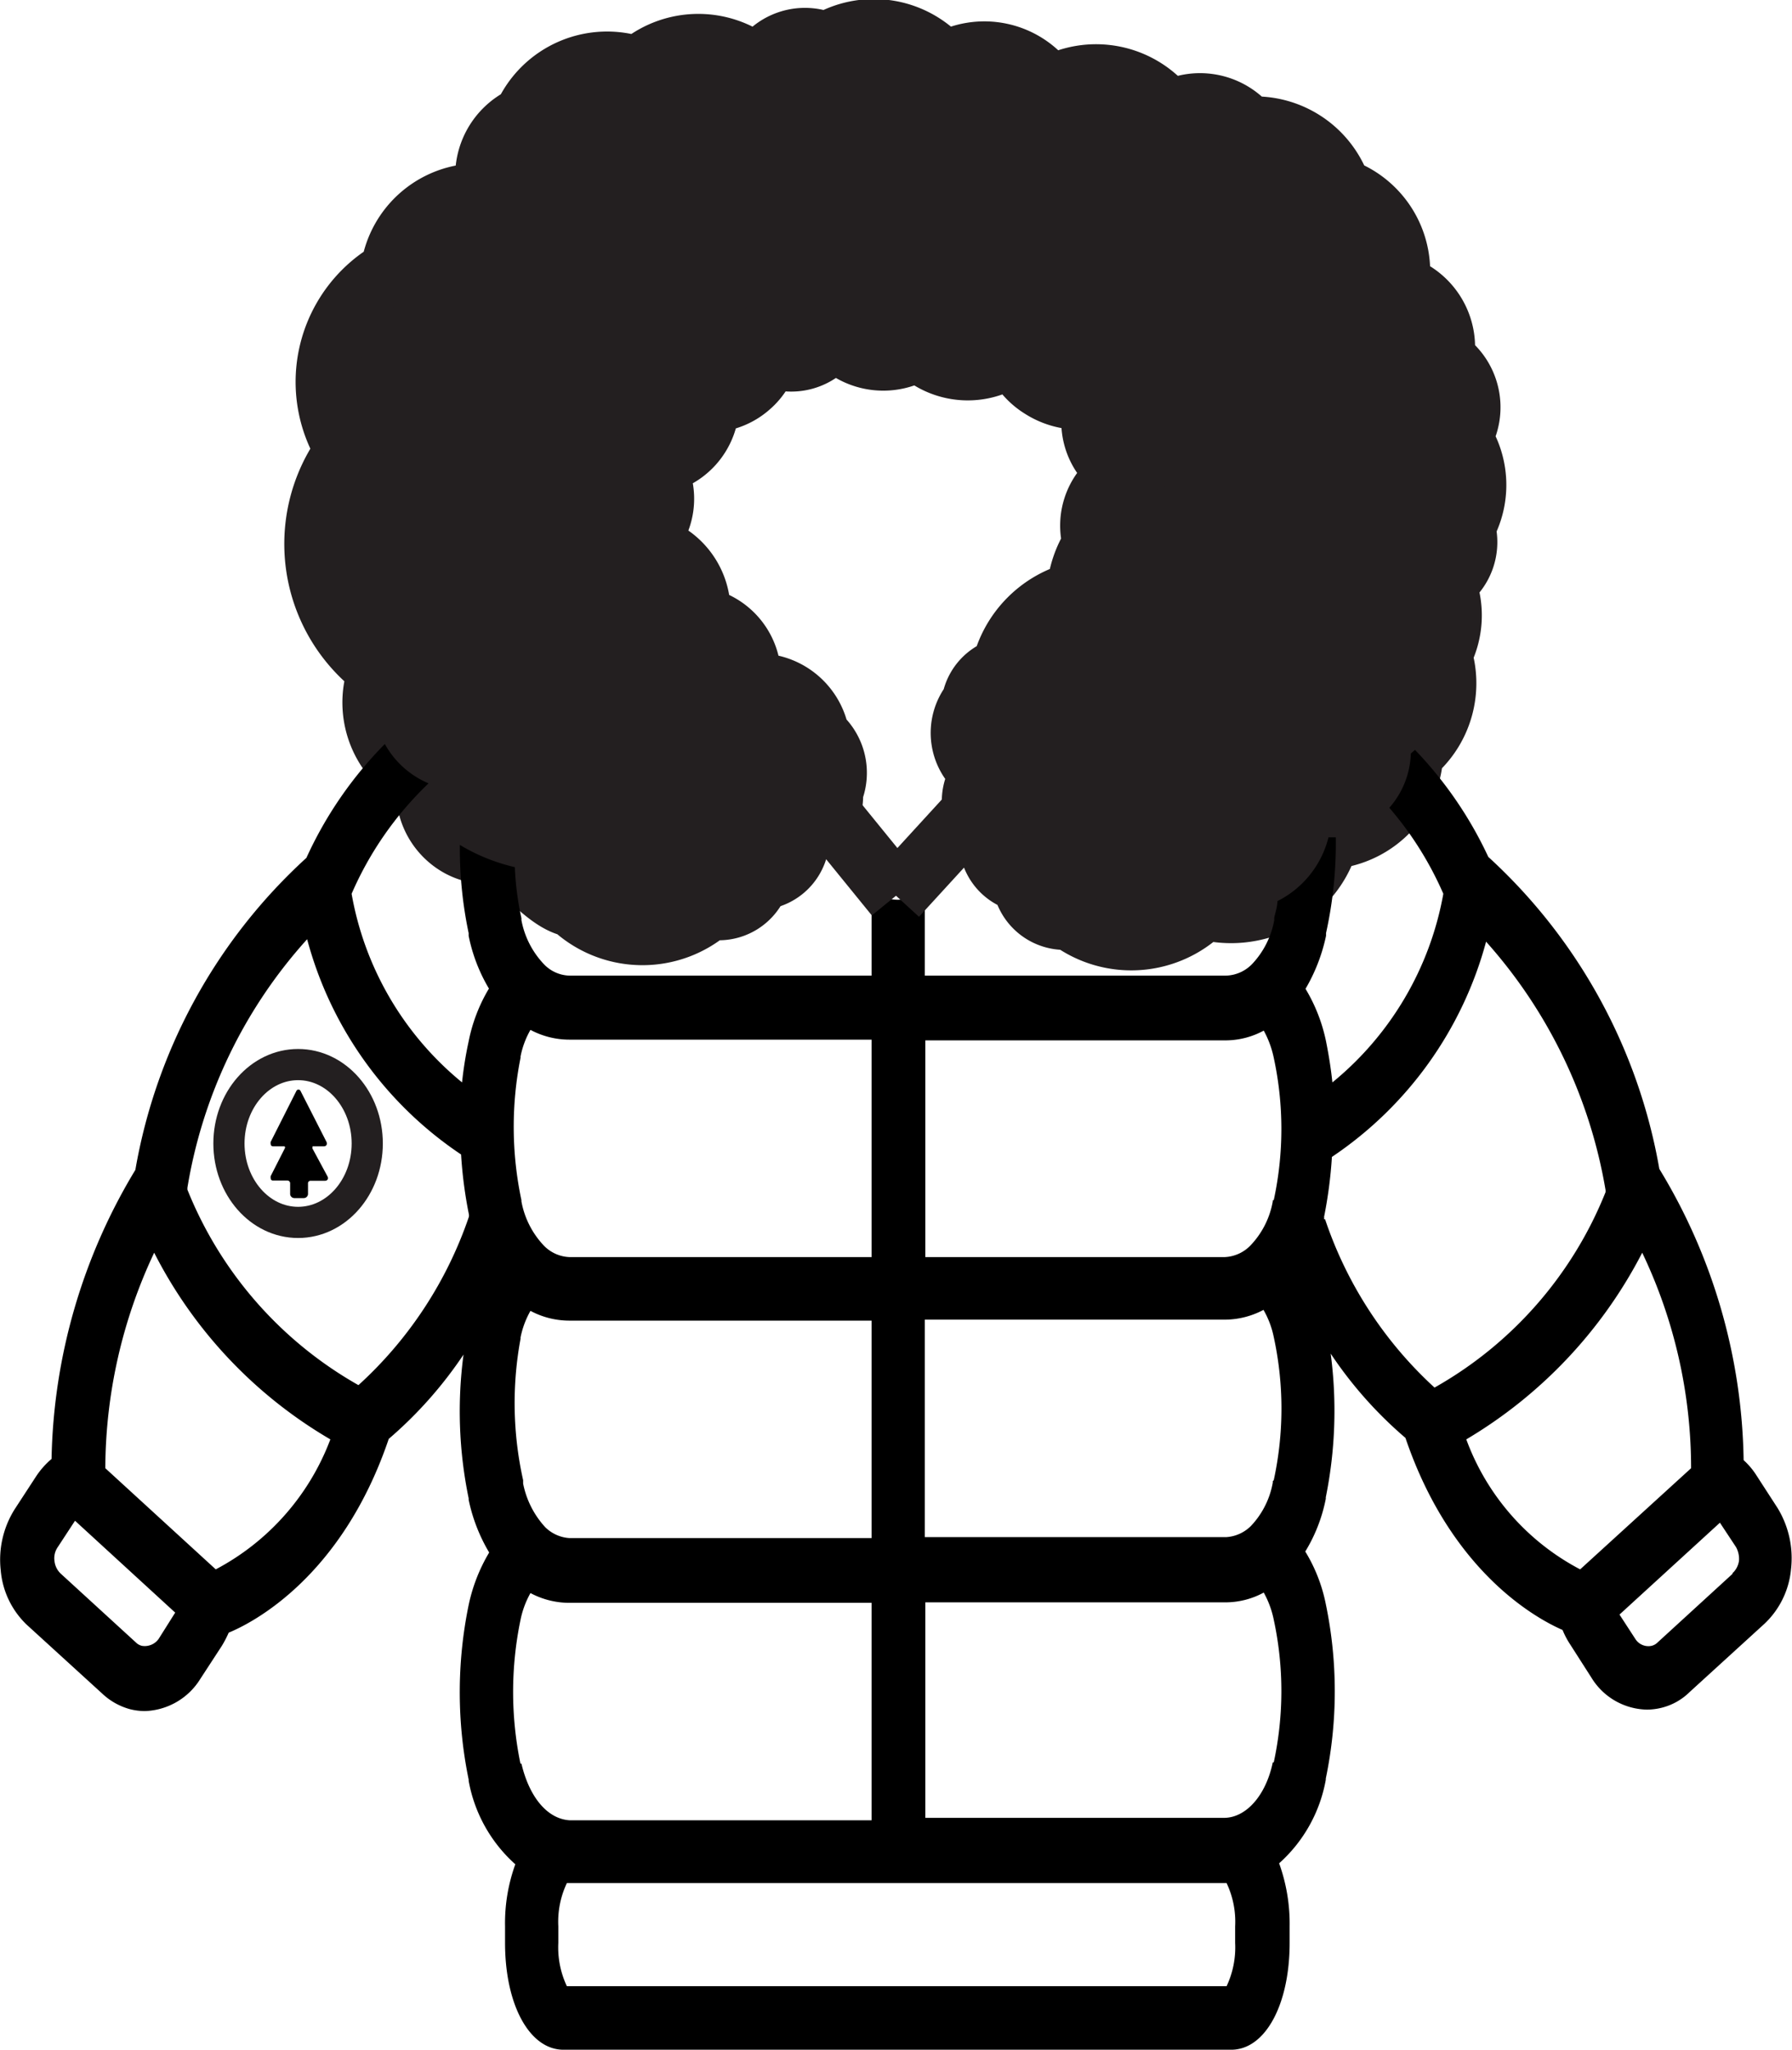 <svg id="Layer_1" data-name="Layer 1" xmlns="http://www.w3.org/2000/svg" viewBox="0 0 73.34 83.89"><path d="M72.43,31.28a3.39,3.39,0,0,1-.14,2.94,3.73,3.73,0,0,1-1,3.89l-.17.15a3.52,3.52,0,0,1-.88,2.22A3.71,3.71,0,0,1,68,41.69l-.3,0a4,4,0,0,1-2.09,2.61,4.27,4.27,0,0,1-3,.3,4.16,4.16,0,0,1-5.5.41,1.71,1.71,0,0,1-1.9-1.52,1.67,1.67,0,0,1-1.34-1.86,1.76,1.76,0,0,1-.3-2.56,2,2,0,0,1-.43-2.91,1.7,1.7,0,0,1,1.22-1.37,4.15,4.15,0,0,1,3.08-3.12,4.11,4.11,0,0,1,.67-2,2.41,2.41,0,0,1,1.17-2.87,2.43,2.43,0,0,1-1-3.17,2.9,2.9,0,0,1-2.33-.36,2.69,2.69,0,0,1-1.13-1.42,2.94,2.94,0,0,1-3.92-.14,2.6,2.6,0,0,1-3.25-.33,2.09,2.09,0,0,1-.2-.22,2,2,0,0,1-2.69.77A2.36,2.36,0,0,1,44,23.21a2.47,2.47,0,0,1-1.69.63A2.49,2.49,0,0,1,40,26.41a2.42,2.42,0,0,1-.43,3.3,2.76,2.76,0,0,1,2.37,3A2.46,2.46,0,0,1,44,35.46a2.51,2.51,0,0,1,2.82,2.06,2,2,0,0,1,.55,2.32A1.68,1.68,0,0,1,46,41.66a1.69,1.69,0,0,1-1.61,1.73,1.71,1.71,0,0,1-2,1.2,4.15,4.15,0,0,1-5.63-.09c-1-.16-2.06-1.62-2.4-1.62A1.67,1.67,0,0,1,33,42.31a2.39,2.39,0,0,1-.89-.29,2.55,2.55,0,0,1-1.27-2.56v0a3.67,3.67,0,0,1-1.79-1.61,3.48,3.48,0,0,1-.17-3,6.38,6.38,0,0,1-1.36-9,5.21,5.21,0,0,1,1.84-7.34,3.58,3.58,0,0,1,4-3.1,2.63,2.63,0,0,1,1.43-3.2,3.69,3.69,0,0,1,4.65-2,3.7,3.7,0,0,1,4.94,0,2.1,2.1,0,0,1,2.77-1,3.7,3.7,0,0,1,4.82.82,3.18,3.18,0,0,1,4.32,1,3.7,3.7,0,0,1,4.89,1,2.71,2.71,0,0,1,.76-.29,2.54,2.54,0,0,1,2.49.91,3.68,3.68,0,0,1,3.75,2.51,3.57,3.57,0,0,1,2.36,3.95,2.63,2.63,0,0,1,1.84,3,2.35,2.35,0,0,1,.73,3.22A3.47,3.47,0,0,1,73.24,29,2,2,0,0,1,72.43,31.28Z" transform="translate(-13.33 -7.42)" style="fill:#231f20;stroke:#231f20;stroke-miterlimit:10;stroke-width:2.552px"/><path d="M34.65,56.59a3.56,3.56,0,0,0,.9,1.79h0a1.54,1.54,0,0,0,1.08.49H49V50H36.64a3.38,3.38,0,0,1-1.59-.4,3.56,3.56,0,0,0-.41,1.11,14.46,14.46,0,0,0,0,5.86Z" transform="translate(-13.33 -7.42)" style="fill:none"/><path d="M34.65,68.1a3.7,3.7,0,0,0,.9,1.78s0,0,0,0a1.55,1.55,0,0,0,1,.45H49v-8.9H36.64a3.38,3.38,0,0,1-1.59-.4,3.65,3.65,0,0,0-.41,1.11,14.46,14.46,0,0,0,0,5.86Z" transform="translate(-13.33 -7.42)" style="fill:none"/><path d="M36.56,84.49a3.69,3.69,0,0,0-.35,1.77v.68a3.72,3.72,0,0,0,.35,1.77h27a3.72,3.72,0,0,0,.35-1.77v-.68a3.69,3.69,0,0,0-.35-1.77Z" transform="translate(-13.33 -7.42)" style="fill:none"/><path d="M49,81.87V73H36.65a3.39,3.39,0,0,1-1.57-.4,3.75,3.75,0,0,0-.41,1.11,14.51,14.51,0,0,0,0,5.87l0,0c.28,1.35,1.08,2.27,2,2.27Z" transform="translate(-13.33 -7.42)" style="fill:none"/><path d="M32.53,57.17a18,18,0,0,1-.32-2.45,0,0,0,0,0,0,0,15.36,15.36,0,0,1-6.3-8.81A20,20,0,0,0,21,56.06s0,0,0,.08a16.06,16.06,0,0,0,7,8,16.52,16.52,0,0,0,4.56-6.79.38.38,0,0,0,0-.1Z" transform="translate(-13.33 -7.42)" style="fill:none"/><path d="M15.7,70.73a.8.8,0,0,0-.14.58.83.83,0,0,0,.25.51l3.08,2.82a.52.52,0,0,0,.25.14.7.7,0,0,0,.68-.28l.68-1.08-4.1-3.76Z" transform="translate(-13.33 -7.42)" style="fill:none"/><path d="M19.62,58.69a20.83,20.83,0,0,0-2,8.82l4.52,4.14a10,10,0,0,0,4.67-5.32A18.64,18.64,0,0,1,19.62,58.69Z" transform="translate(-13.33 -7.42)" style="fill:none"/><path d="M65.05,49.57a3.28,3.28,0,0,1-1.58.4H51.2v8.9H63.47a1.56,1.56,0,0,0,1.08-.49,3.49,3.49,0,0,0,.9-1.79v-.05a13.78,13.78,0,0,0,0-5.86A4,4,0,0,0,65.05,49.57Z" transform="translate(-13.33 -7.42)" style="fill:none"/><path d="M80.51,58.69a19,19,0,0,1-7.2,7.64A9.83,9.83,0,0,0,78,71.65l4.52-4.14A20.46,20.46,0,0,0,80.51,58.69Z" transform="translate(-13.33 -7.42)" style="fill:none"/><path d="M83.69,69.73l-4.11,3.76.65,1a.63.63,0,0,0,.66.28.52.52,0,0,0,.25-.14l3.08-2.82a.85.85,0,0,0,.25-.51,1,1,0,0,0-.12-.56Z" transform="translate(-13.33 -7.42)" style="fill:none"/><path d="M65,61.07a3.4,3.4,0,0,1-1.58.4H51.18v8.9H63.47a1.57,1.57,0,0,0,1-.45s0,0,0,0a3.46,3.46,0,0,0,.9-1.78V68a13.78,13.78,0,0,0,0-5.86A3.7,3.7,0,0,0,65,61.07Z" transform="translate(-13.33 -7.42)" style="fill:none"/><path d="M65.05,72.57a3.29,3.29,0,0,1-1.56.4H51.2v8.9H63.47c.89,0,1.7-.92,2-2.27v0a13.83,13.83,0,0,0,0-5.87A3.86,3.86,0,0,0,65.05,72.57Z" transform="translate(-13.33 -7.42)" style="fill:none"/><path d="M79.16,56.14s0,0,0-.08a20.33,20.33,0,0,0-4.89-10.17,15.44,15.44,0,0,1-6.31,8.81s0,0,0,0a18.24,18.24,0,0,1-.32,2.45l0,0a.38.38,0,0,1,0,.1,16.42,16.42,0,0,0,4.56,6.79A16,16,0,0,0,79.16,56.14Z" transform="translate(-13.33 -7.42)" style="fill:none"/><path d="M86.08,69.14l-.88-1.36a3,3,0,0,0-.51-.6,23.55,23.55,0,0,0-3.45-11.92,22.54,22.54,0,0,0-7-12.77,16.12,16.12,0,0,0-3-4.38l-.17.15a3.52,3.52,0,0,1-.88,2.22A13.87,13.87,0,0,1,72.4,44s0,0,0,0a12.9,12.9,0,0,1-4.54,7.72c-.06-.57-.15-1.13-.26-1.68a6.85,6.85,0,0,0-.84-2.15,7.22,7.22,0,0,0,.84-2.17v-.11A17.09,17.09,0,0,0,68,41.69l-.3,0a4,4,0,0,1-2.09,2.61c0,.22-.08.45-.13.68v.1a3.53,3.53,0,0,1-.9,1.79h0a1.55,1.55,0,0,1-1.08.48H51.18V43.87a1.51,1.51,0,0,1-1,.37A1.49,1.49,0,0,1,49,43.79v3.56H36.65a1.5,1.5,0,0,1-1.08-.49h0a3.57,3.57,0,0,1-.9-1.78V45a12.07,12.07,0,0,1-.27-2.09A7.73,7.73,0,0,1,32.15,42a16.81,16.81,0,0,0,.36,3.61l0,.11a6.85,6.85,0,0,0,.83,2.16,6.75,6.75,0,0,0-.83,2.16,15.47,15.47,0,0,0-.27,1.68A12.84,12.84,0,0,1,27.72,44s0,0,0,0a13.89,13.89,0,0,1,3.15-4.52v0a3.67,3.67,0,0,1-1.79-1.61,16.13,16.13,0,0,0-3.21,4.66,22.47,22.47,0,0,0-7,12.77,23.67,23.67,0,0,0-3.43,11.83,3.36,3.36,0,0,0-.63.71l-.88,1.35a3.88,3.88,0,0,0-.57,2.5,3.48,3.48,0,0,0,1.08,2.24l3.08,2.81a2.68,2.68,0,0,0,1.12.63,2.55,2.55,0,0,0,.61.08,2.77,2.77,0,0,0,2.28-1.32l.88-1.35a4.58,4.58,0,0,0,.28-.54c1-.41,4.64-2.29,6.55-7.93a17,17,0,0,0,3.06-3.45,17.59,17.59,0,0,0,.21,5.88v.06a7,7,0,0,0,.84,2.16,7,7,0,0,0-.84,2.15,17.7,17.7,0,0,0,0,7.14v.05a6,6,0,0,0,1.91,3.42A7.07,7.07,0,0,0,34,86.26v.68c0,2.53,1,4.37,2.39,4.37H63.72c1.39,0,2.39-1.84,2.39-4.37v-.68a7.29,7.29,0,0,0-.43-2.58,6,6,0,0,0,1.91-3.42l0-.05a17.52,17.52,0,0,0,0-7.14,6.57,6.57,0,0,0-.84-2.15,6.54,6.54,0,0,0,.84-2.16l0-.06a17.85,17.85,0,0,0,.2-5.88,16.78,16.78,0,0,0,3.06,3.45c1.84,5.42,5.28,7.36,6.43,7.86a3.32,3.32,0,0,0,.31.59l.87,1.36a2.72,2.72,0,0,0,2.28,1.31,2.55,2.55,0,0,0,.61-.08,2.47,2.47,0,0,0,1.12-.63l3.08-2.81a3.51,3.51,0,0,0,1.08-2.23A3.94,3.94,0,0,0,86.08,69.14ZM19.82,74.5a.7.7,0,0,1-.68.28.52.52,0,0,1-.25-.14l-3.08-2.82a.83.83,0,0,1-.25-.51.8.8,0,0,1,.14-.58l.7-1.07,4.1,3.76Zm2.34-2.85-4.52-4.14a20.83,20.83,0,0,1,2-8.82,18.64,18.64,0,0,0,7.21,7.64A10,10,0,0,1,22.16,71.65ZM28,64.11a16.06,16.06,0,0,1-7-8s0,0,0-.08a20,20,0,0,1,4.9-10.17,15.36,15.36,0,0,0,6.3,8.81,0,0,0,0,1,0,0,18,18,0,0,0,.32,2.45v0a.38.38,0,0,1,0,.1A16.52,16.52,0,0,1,28,64.11Zm6.63-13.43a3.56,3.56,0,0,1,.41-1.11,3.38,3.38,0,0,0,1.59.4H49v8.9H36.65a1.54,1.54,0,0,1-1.08-.49h0a3.56,3.56,0,0,1-.9-1.79v-.05A14.46,14.46,0,0,1,34.64,50.68Zm0,11.5a3.65,3.65,0,0,1,.41-1.11,3.38,3.38,0,0,0,1.59.4H49v8.9H36.64a1.55,1.55,0,0,1-1-.45s0,0,0,0a3.7,3.7,0,0,1-.9-1.78V68A14.46,14.46,0,0,1,34.64,62.18Zm0,17.42,0,0a14.51,14.51,0,0,1,0-5.87,3.75,3.75,0,0,1,.41-1.11,3.39,3.39,0,0,0,1.57.4H49v8.9H36.65C35.75,81.87,35,81,34.67,79.6Zm29.25,7.34a3.72,3.72,0,0,1-.35,1.77h-27a3.72,3.72,0,0,1-.35-1.77v-.68a3.69,3.69,0,0,1,.35-1.77h27a3.69,3.69,0,0,1,.35,1.77Zm1.54-7.39v0c-.28,1.35-1.09,2.27-2,2.27H51.2V73H63.49a3.29,3.29,0,0,0,1.56-.4,3.86,3.86,0,0,1,.41,1.11A13.83,13.83,0,0,1,65.46,79.55Zm0-11.51v.06a3.46,3.46,0,0,1-.9,1.78s0,0,0,0a1.57,1.57,0,0,1-1,.45H51.18v-8.9H63.46a3.4,3.4,0,0,0,1.58-.4,3.7,3.7,0,0,1,.42,1.11A13.78,13.78,0,0,1,65.46,68Zm0-11.5v.05a3.49,3.49,0,0,1-.9,1.79,1.56,1.56,0,0,1-1.08.49H51.2V50H63.47a3.28,3.28,0,0,0,1.58-.4,4,4,0,0,1,.41,1.11A13.78,13.78,0,0,1,65.46,56.54Zm2.1.78a.38.38,0,0,0,0-.1l0,0a18.24,18.24,0,0,0,.32-2.45s0,0,0,0a15.44,15.44,0,0,0,6.31-8.81,20.33,20.33,0,0,1,4.89,10.17s0,0,0,.08a16,16,0,0,1-7,8A16.42,16.42,0,0,1,67.56,57.32ZM78,71.65a9.83,9.83,0,0,1-4.66-5.32,19,19,0,0,0,7.2-7.64,20.46,20.46,0,0,1,2,8.82Zm6.25.17-3.08,2.82a.52.52,0,0,1-.25.14.63.63,0,0,1-.66-.28l-.65-1,4.11-3.76.66,1a1,1,0,0,1,.12.56A.85.85,0,0,1,84.22,71.82Z" transform="translate(-13.33 -7.42)"/><line x1="34.06" y1="33.45" x2="36.67" y2="36.66" style="fill:none;stroke:#231f20;stroke-miterlimit:10;stroke-width:2.552px"/><line x1="39.81" y1="33.23" x2="36.67" y2="36.66" style="fill:none;stroke:#231f20;stroke-miterlimit:10;stroke-width:2.552px"/><path d="M26.08,54.43c0-.08,0-.13.06-.13h.45c.07,0,.1-.06.07-.13l-1.07-2.1a.06.06,0,0,0-.09,0s0,0,0,0l-1.06,2.1c0,.07,0,.13.06.13h.45c.07,0,.1.06.07.13l-.58,1.14c0,.08,0,.13.06.13h.6a.15.15,0,0,1,.14.16v.41a.14.14,0,0,0,.13.15h.4a.14.14,0,0,0,.13-.15v-.41a.14.14,0,0,1,.13-.15h.6c.08,0,.11-.06.07-.13Z" transform="translate(-13.33 -7.42)"/><path d="M26.08,54.43c0-.08,0-.13.06-.13h.45c.07,0,.1-.06.07-.13l-1.07-2.1a.06.06,0,0,0-.09,0s0,0,0,0l-1.06,2.1c0,.07,0,.13.06.13h.45c.07,0,.1.06.07.13l-.58,1.14c0,.08,0,.13.06.13h.6a.15.15,0,0,1,.14.16v.41a.14.14,0,0,0,.13.15h.4a.14.14,0,0,0,.13-.15v-.41a.14.14,0,0,1,.13-.15h.6c.08,0,.11-.06.07-.13Z" transform="translate(-13.33 -7.42)" style="fill:none;stroke:#000;stroke-miterlimit:10;stroke-width:0.071px"/><ellipse cx="12.2" cy="46.8" rx="2.83" ry="3.23" style="fill:none;stroke:#231f20;stroke-miterlimit:10;stroke-width:1.276px"/></svg>